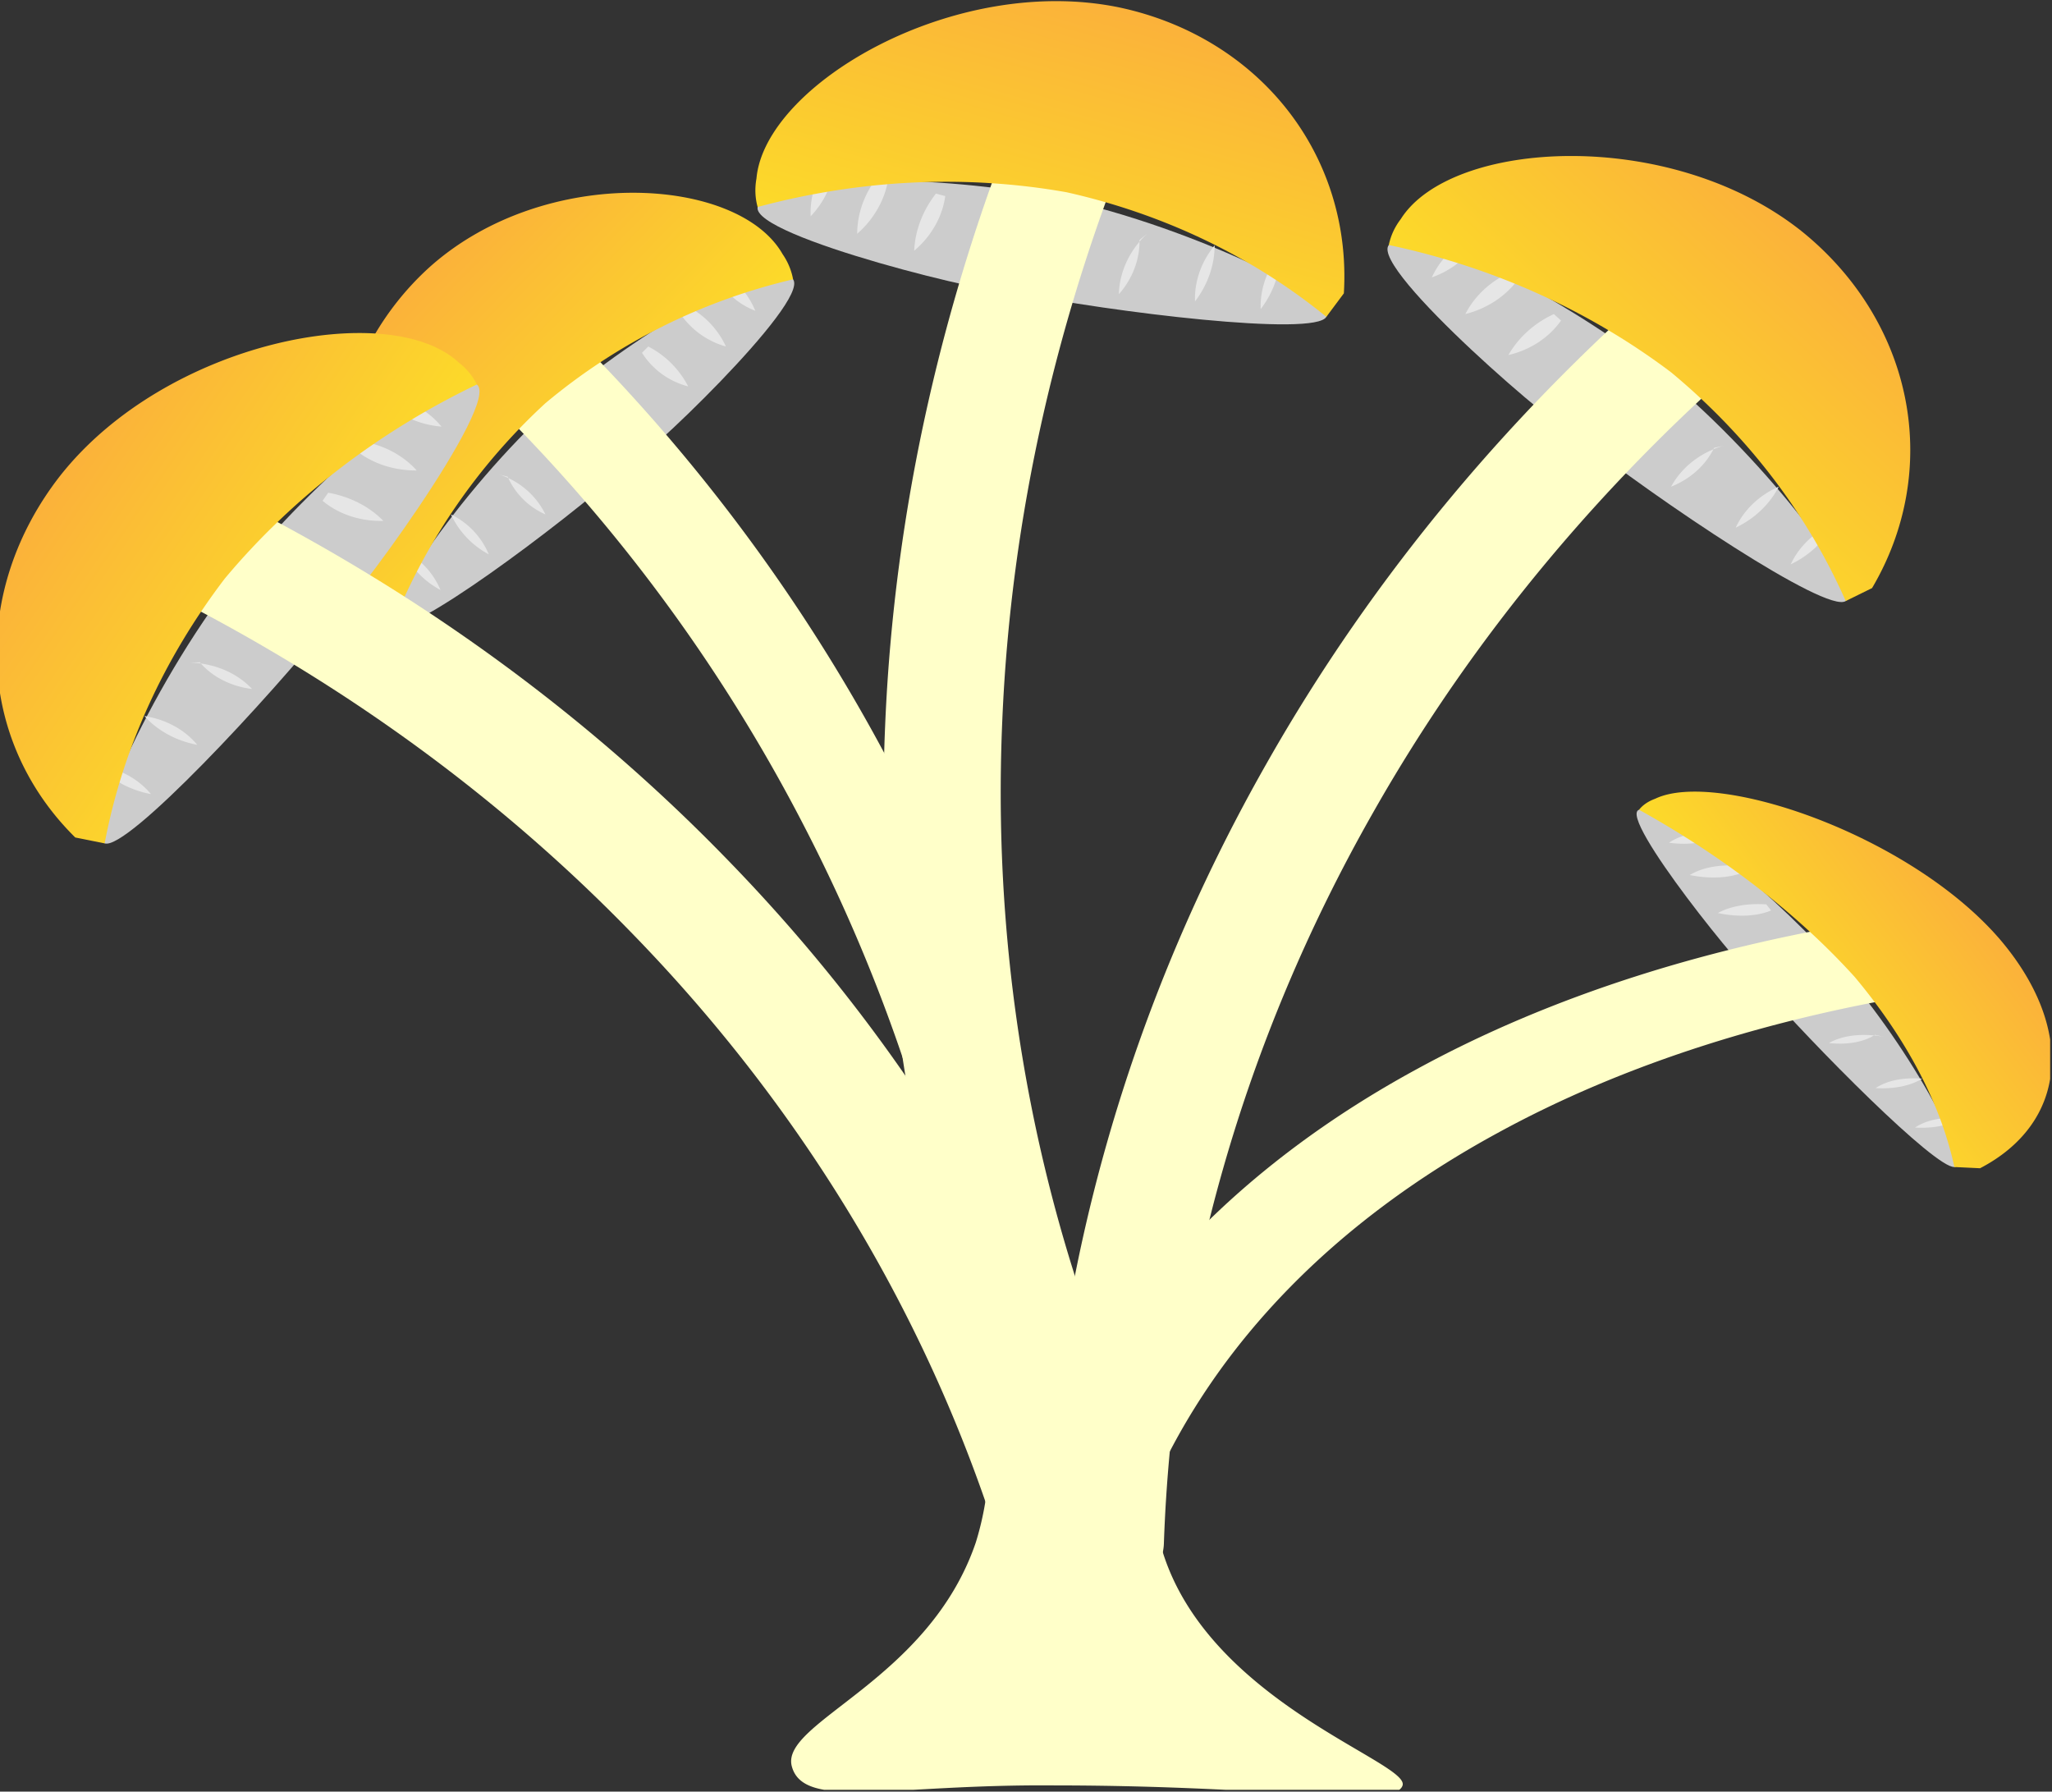 <svg xmlns="http://www.w3.org/2000/svg" xmlns:xlink="http://www.w3.org/1999/xlink" viewBox="0 0 34.02 29.7"><rect x="0" y="0" width="34.02" height="29.7" fill="#333333" stroke="none"/><defs><style>.cls-1{fill:#ffffc9;}.cls-2{fill:#ccc;}.cls-3{fill:#e6e6e6;}.cls-4{fill:none;stroke:#ffffc9;stroke-linecap:round;stroke-miterlimit:10;stroke-width:0.5px;}.cls-5{fill:url(#linear-gradient);}</style><linearGradient id="linear-gradient" x1="-555.56" y1="563.05" x2="-553.95" y2="564.41" gradientTransform="translate(593.01 -523.49) rotate(3.92)" gradientUnits="userSpaceOnUse"><stop offset="0" stop-color="#fbb23a"/><stop offset="0.07" stop-color="#fbb03b"/><stop offset="1" stop-color="#fcee21"/></linearGradient><symbol id="manchkvala" data-name="manchkvala" viewBox="0 0 3.63 6.67"><path class="cls-2" d="M1.39,1.3c.05,0,.87-.78.79-.89S1.56.58,1.12.94.19,2,.27,2.06,1.06,1.59,1.39,1.3Z"/><path class="cls-3" d="M1.85.38A.39.39,0,0,1,2,.56s0,0,0,0H2A.37.37,0,0,1,1.82.41a0,0,0,0,1,0,0S1.84.37,1.85.38Z"/><path class="cls-3" d="M1.68.54a.41.41,0,0,1,.18.19,0,0,0,0,1,0,0s0,0,0,0A.39.39,0,0,1,1.64.57s0,0,0,0S1.67.54,1.68.54Z"/><path class="cls-4" d="M.77.67a8.22,8.22,0,0,1,1.7,2.26,8.21,8.21,0,0,1,.9,3.49"/><path class="cls-3" d="M.32,1.7a.37.37,0,0,1,.18.19,0,0,0,0,1,0,0h0a.41.41,0,0,1-.18-.19s0,0,0,0Z"/><path class="cls-3" d="M.55,1.53a.37.37,0,0,1,.18.19,0,0,0,0,1,0,0h0a.41.41,0,0,1-.18-.19s0,0,0,0Z"/><path class="cls-5" d="M.27,2.06A2.89,2.89,0,0,1,1,1,2.85,2.85,0,0,1,2.18.41.31.31,0,0,0,2.13.29C1.92-.08,1-.14.45.35A1.36,1.36,0,0,0,.16,2Z"/><path class="cls-3" d="M.78,1.34A.37.37,0,0,1,1,1.53a0,0,0,0,1,0,0s0,0,0,0a.35.35,0,0,1-.18-.18s0,0,0,0Z"/><path class="cls-3" d="M1.49.73a.44.44,0,0,1,.19.19s0,0,0,0,0,0,0,0A.37.37,0,0,1,1.46.76a0,0,0,0,1,0,0A0,0,0,0,1,1.49.73Z"/></symbol><symbol id="New_Symbol_7" data-name="New Symbol 7" viewBox="0 0 13.93 12.16"><use width="3.62" height="6.67" transform="translate(2.28 1.3) scale(1.43)" xlink:href="#manchkvala"/><use width="3.62" height="6.67" transform="matrix(-1.63, 0, 0, 1.47, 12.98, 1.05)" xlink:href="#manchkvala"/><use width="3.62" height="6.67" transform="matrix(-1.41, -0.54, -0.33, 0.85, 14.34, 6.32)" xlink:href="#manchkvala"/><use width="3.62" height="6.67" transform="matrix(-1.45, 0.74, 0.67, 1.31, 8.02, -0.75)" xlink:href="#manchkvala"/><use width="3.62" height="6.67" transform="matrix(1.63, -0.41, 0.35, 1.42, -0.45, 2.91)" xlink:href="#manchkvala"/><path class="cls-1" d="M6.69,9.54a2,2,0,0,1-.06.94C6.31,11.42,5.3,11.7,5.38,12s.68.12,1.79.13c1.51,0,2.31.16,2.36,0s-1.34-.57-1.64-1.62a1.66,1.66,0,0,1,0-.73Z"/></symbol></defs><g id="Layer_2" data-name="Layer 2"><g id="Layer_1-2" data-name="Layer 1"><use width="13.93" height="12.16" transform="scale(2.44)" xlink:href="#New_Symbol_7"/></g></g></svg>
